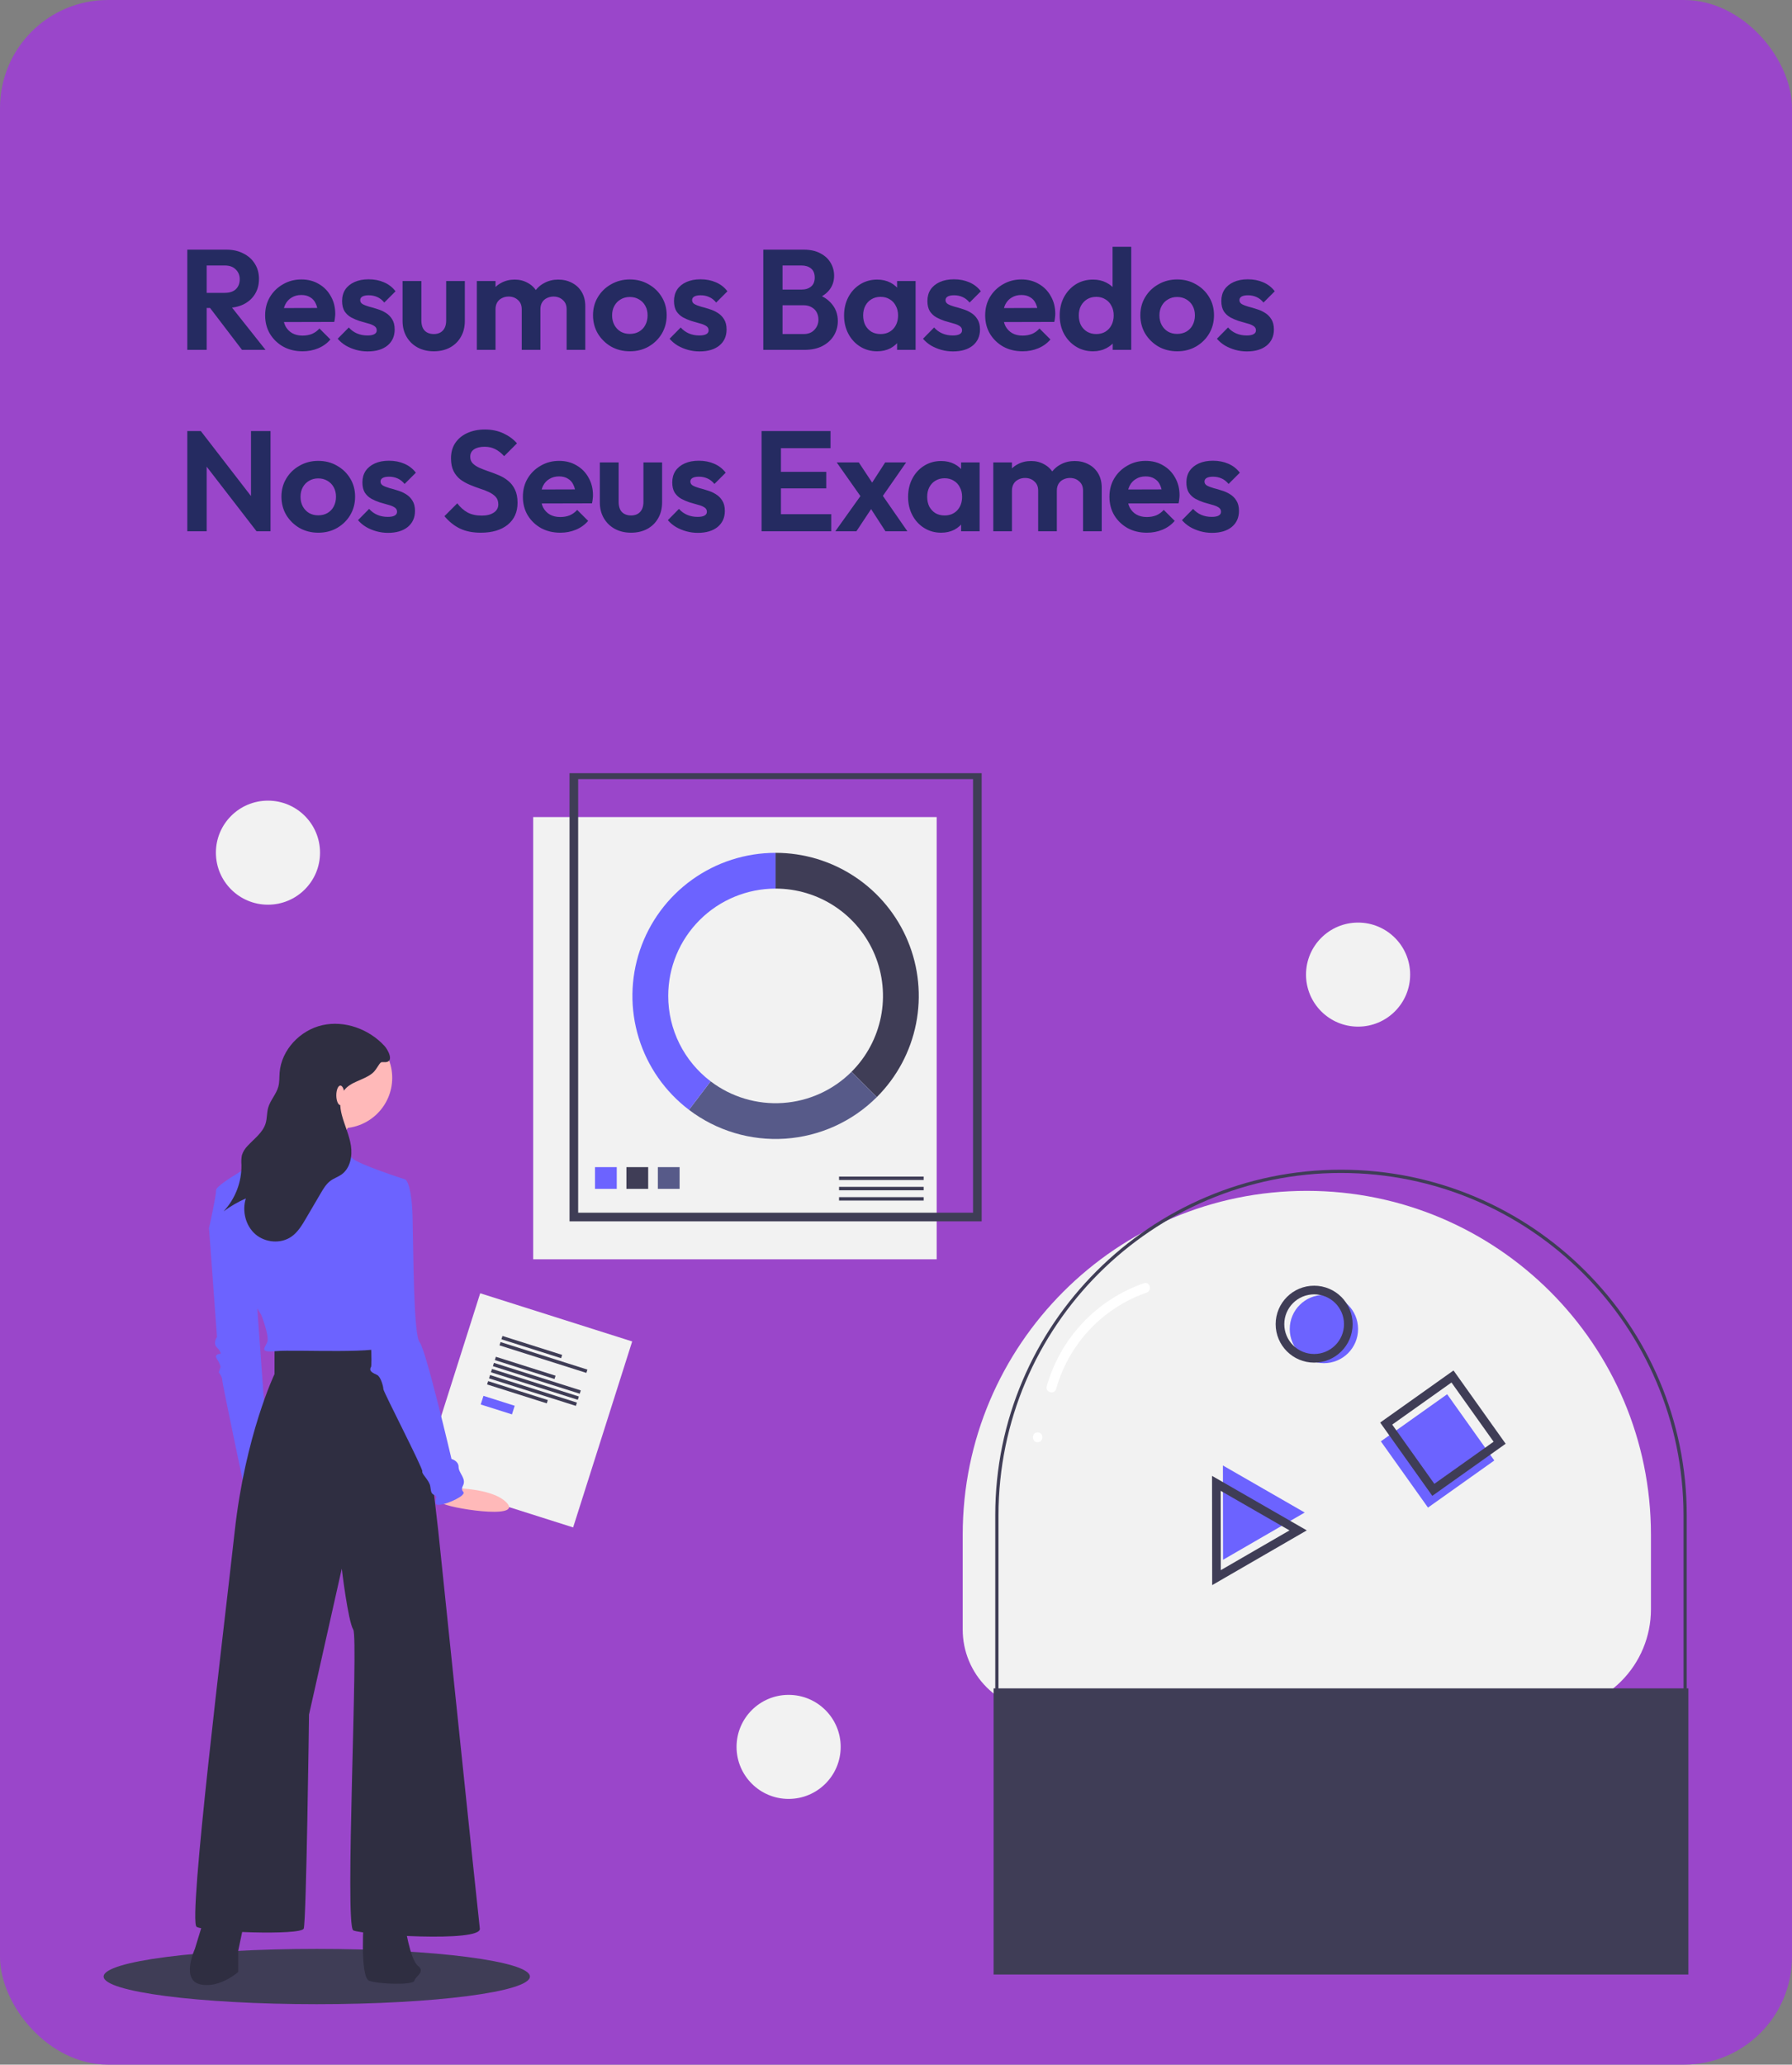 <svg width="415" height="478" viewBox="0 0 415 478" fill="none" xmlns="http://www.w3.org/2000/svg">
<rect x="0" y="0" width="415" height="478" fill="#808080" stroke="none"/>
<rect width="415" height="478" rx="25" fill="#9A46CA"/>
<path d="M46.676 71.298V67.8H52.055C53.155 67.8 54.002 67.525 54.596 66.975C55.212 66.403 55.52 65.622 55.52 64.632C55.52 63.73 55.212 62.982 54.596 62.388C54.002 61.772 53.155 61.464 52.055 61.464H46.676V57.801H52.451C53.947 57.801 55.256 58.098 56.378 58.692C57.522 59.264 58.402 60.056 59.018 61.068C59.656 62.08 59.975 63.246 59.975 64.566C59.975 65.93 59.656 67.118 59.018 68.13C58.402 69.12 57.522 69.901 56.378 70.473C55.234 71.023 53.903 71.298 52.385 71.298H46.676ZM43.376 81V57.801H47.864V81H43.376ZM56.048 81L48.392 70.968L52.517 69.681L61.493 81H56.048ZM70.083 81.33C68.411 81.33 66.926 80.978 65.628 80.274C64.33 79.548 63.296 78.558 62.526 77.304C61.778 76.05 61.404 74.62 61.404 73.014C61.404 71.43 61.767 70.022 62.493 68.79C63.241 67.536 64.253 66.546 65.529 65.82C66.805 65.072 68.224 64.698 69.786 64.698C71.326 64.698 72.679 65.05 73.845 65.754C75.033 66.436 75.957 67.382 76.617 68.592C77.299 69.78 77.64 71.133 77.64 72.651C77.64 72.937 77.618 73.234 77.574 73.542C77.552 73.828 77.497 74.158 77.409 74.532L64.011 74.565V71.331L75.396 71.298L73.647 72.651C73.603 71.705 73.427 70.913 73.119 70.275C72.833 69.637 72.404 69.153 71.832 68.823C71.282 68.471 70.6 68.295 69.786 68.295C68.928 68.295 68.18 68.493 67.542 68.889C66.904 69.263 66.409 69.802 66.057 70.506C65.727 71.188 65.562 72.002 65.562 72.948C65.562 73.916 65.738 74.763 66.09 75.489C66.464 76.193 66.992 76.743 67.674 77.139C68.356 77.513 69.148 77.7 70.05 77.7C70.864 77.7 71.601 77.568 72.261 77.304C72.921 77.018 73.493 76.6 73.977 76.05L76.518 78.591C75.748 79.493 74.802 80.175 73.68 80.637C72.58 81.099 71.381 81.33 70.083 81.33ZM85.132 81.363C84.23 81.363 83.339 81.242 82.459 81C81.601 80.758 80.809 80.428 80.083 80.01C79.357 79.57 78.73 79.042 78.202 78.426L80.776 75.819C81.326 76.435 81.964 76.897 82.69 77.205C83.416 77.513 84.219 77.667 85.099 77.667C85.803 77.667 86.331 77.568 86.683 77.37C87.057 77.172 87.244 76.875 87.244 76.479C87.244 76.039 87.046 75.698 86.65 75.456C86.276 75.214 85.781 75.016 85.165 74.862C84.549 74.686 83.9 74.499 83.218 74.301C82.558 74.081 81.92 73.806 81.304 73.476C80.688 73.124 80.182 72.651 79.786 72.057C79.412 71.441 79.225 70.649 79.225 69.681C79.225 68.669 79.467 67.789 79.951 67.041C80.457 66.293 81.172 65.71 82.096 65.292C83.02 64.874 84.109 64.665 85.363 64.665C86.683 64.665 87.871 64.896 88.927 65.358C90.005 65.82 90.896 66.513 91.6 67.437L88.993 70.044C88.509 69.45 87.959 69.021 87.343 68.757C86.749 68.493 86.1 68.361 85.396 68.361C84.758 68.361 84.263 68.46 83.911 68.658C83.581 68.856 83.416 69.131 83.416 69.483C83.416 69.879 83.603 70.187 83.977 70.407C84.373 70.627 84.879 70.825 85.495 71.001C86.111 71.155 86.749 71.342 87.409 71.562C88.091 71.76 88.729 72.046 89.323 72.42C89.939 72.794 90.434 73.289 90.808 73.905C91.204 74.521 91.402 75.313 91.402 76.281C91.402 77.843 90.841 79.086 89.719 80.01C88.597 80.912 87.068 81.363 85.132 81.363ZM100.455 81.33C99.047 81.33 97.793 81.033 96.693 80.439C95.615 79.845 94.768 79.02 94.152 77.964C93.536 76.908 93.228 75.687 93.228 74.301V65.061H97.584V74.202C97.584 74.862 97.694 75.434 97.914 75.918C98.134 76.38 98.464 76.732 98.904 76.974C99.344 77.216 99.861 77.337 100.455 77.337C101.357 77.337 102.061 77.062 102.567 76.512C103.073 75.962 103.326 75.192 103.326 74.202V65.061H107.649V74.301C107.649 75.709 107.341 76.941 106.725 77.997C106.131 79.053 105.284 79.878 104.184 80.472C103.106 81.044 101.863 81.33 100.455 81.33ZM110.431 81V65.061H114.754V81H110.431ZM120.826 81V71.595C120.826 70.671 120.529 69.956 119.935 69.45C119.363 68.922 118.648 68.658 117.79 68.658C117.218 68.658 116.701 68.779 116.239 69.021C115.777 69.241 115.414 69.571 115.15 70.011C114.886 70.451 114.754 70.979 114.754 71.595L113.071 70.77C113.071 69.538 113.335 68.471 113.863 67.569C114.413 66.667 115.15 65.974 116.074 65.49C116.998 64.984 118.043 64.731 119.209 64.731C120.309 64.731 121.31 64.984 122.212 65.49C123.114 65.974 123.829 66.667 124.357 67.569C124.885 68.449 125.149 69.516 125.149 70.77V81H120.826ZM131.221 81V71.595C131.221 70.671 130.924 69.956 130.33 69.45C129.758 68.922 129.043 68.658 128.185 68.658C127.635 68.658 127.118 68.779 126.634 69.021C126.172 69.241 125.809 69.571 125.545 70.011C125.281 70.451 125.149 70.979 125.149 71.595L122.674 71.001C122.762 69.725 123.103 68.625 123.697 67.701C124.291 66.755 125.072 66.029 126.04 65.523C127.008 64.995 128.086 64.731 129.274 64.731C130.462 64.731 131.529 64.984 132.475 65.49C133.421 65.974 134.169 66.678 134.719 67.602C135.269 68.526 135.544 69.626 135.544 70.902V81H131.221ZM145.879 81.33C144.273 81.33 142.821 80.967 141.523 80.241C140.247 79.493 139.224 78.492 138.454 77.238C137.706 75.962 137.332 74.543 137.332 72.981C137.332 71.419 137.706 70.022 138.454 68.79C139.202 67.536 140.225 66.546 141.523 65.82C142.821 65.072 144.262 64.698 145.846 64.698C147.474 64.698 148.926 65.072 150.202 65.82C151.5 66.546 152.523 67.536 153.271 68.79C154.019 70.022 154.393 71.419 154.393 72.981C154.393 74.543 154.019 75.962 153.271 77.238C152.523 78.492 151.5 79.493 150.202 80.241C148.926 80.967 147.485 81.33 145.879 81.33ZM145.846 77.304C146.66 77.304 147.375 77.128 147.991 76.776C148.629 76.402 149.113 75.896 149.443 75.258C149.795 74.598 149.971 73.85 149.971 73.014C149.971 72.178 149.795 71.441 149.443 70.803C149.091 70.165 148.607 69.67 147.991 69.318C147.375 68.944 146.66 68.757 145.846 68.757C145.054 68.757 144.35 68.944 143.734 69.318C143.118 69.67 142.634 70.165 142.282 70.803C141.93 71.441 141.754 72.178 141.754 73.014C141.754 73.85 141.93 74.598 142.282 75.258C142.634 75.896 143.118 76.402 143.734 76.776C144.35 77.128 145.054 77.304 145.846 77.304ZM161.995 81.363C161.093 81.363 160.202 81.242 159.322 81C158.464 80.758 157.672 80.428 156.946 80.01C156.22 79.57 155.593 79.042 155.065 78.426L157.639 75.819C158.189 76.435 158.827 76.897 159.553 77.205C160.279 77.513 161.082 77.667 161.962 77.667C162.666 77.667 163.194 77.568 163.546 77.37C163.92 77.172 164.107 76.875 164.107 76.479C164.107 76.039 163.909 75.698 163.513 75.456C163.139 75.214 162.644 75.016 162.028 74.862C161.412 74.686 160.763 74.499 160.081 74.301C159.421 74.081 158.783 73.806 158.167 73.476C157.551 73.124 157.045 72.651 156.649 72.057C156.275 71.441 156.088 70.649 156.088 69.681C156.088 68.669 156.33 67.789 156.814 67.041C157.32 66.293 158.035 65.71 158.959 65.292C159.883 64.874 160.972 64.665 162.226 64.665C163.546 64.665 164.734 64.896 165.79 65.358C166.868 65.82 167.759 66.513 168.463 67.437L165.856 70.044C165.372 69.45 164.822 69.021 164.206 68.757C163.612 68.493 162.963 68.361 162.259 68.361C161.621 68.361 161.126 68.46 160.774 68.658C160.444 68.856 160.279 69.131 160.279 69.483C160.279 69.879 160.466 70.187 160.84 70.407C161.236 70.627 161.742 70.825 162.358 71.001C162.974 71.155 163.612 71.342 164.272 71.562C164.954 71.76 165.592 72.046 166.186 72.42C166.802 72.794 167.297 73.289 167.671 73.905C168.067 74.521 168.265 75.313 168.265 76.281C168.265 77.843 167.704 79.086 166.582 80.01C165.46 80.912 163.931 81.363 161.995 81.363ZM180.067 81V77.337H186.106C187.184 77.337 188.02 77.007 188.614 76.347C189.23 75.687 189.538 74.906 189.538 74.004C189.538 73.388 189.406 72.827 189.142 72.321C188.878 71.815 188.482 71.419 187.954 71.133C187.448 70.825 186.832 70.671 186.106 70.671H180.067V67.041H185.611C186.535 67.041 187.272 66.81 187.822 66.348C188.394 65.886 188.68 65.193 188.68 64.269C188.68 63.323 188.394 62.619 187.822 62.157C187.272 61.695 186.535 61.464 185.611 61.464H180.067V57.801H186.139C187.679 57.801 188.966 58.087 190 58.659C191.056 59.209 191.848 59.946 192.376 60.87C192.904 61.772 193.168 62.762 193.168 63.84C193.168 65.16 192.761 66.304 191.947 67.272C191.155 68.218 189.989 68.922 188.449 69.384L188.647 67.932C190.363 68.416 191.683 69.219 192.607 70.341C193.553 71.441 194.026 72.772 194.026 74.334C194.026 75.566 193.718 76.688 193.102 77.7C192.508 78.69 191.628 79.493 190.462 80.109C189.318 80.703 187.921 81 186.271 81H180.067ZM176.767 81V57.801H181.222V81H176.767ZM203.129 81.33C201.677 81.33 200.368 80.967 199.202 80.241C198.036 79.515 197.123 78.525 196.463 77.271C195.803 76.017 195.473 74.609 195.473 73.047C195.473 71.463 195.803 70.044 196.463 68.79C197.123 67.536 198.036 66.546 199.202 65.82C200.368 65.094 201.677 64.731 203.129 64.731C204.273 64.731 205.296 64.962 206.198 65.424C207.1 65.886 207.815 66.535 208.343 67.371C208.893 68.185 209.19 69.109 209.234 70.143V75.885C209.19 76.941 208.893 77.876 208.343 78.69C207.815 79.504 207.1 80.153 206.198 80.637C205.296 81.099 204.273 81.33 203.129 81.33ZM203.921 77.337C205.131 77.337 206.11 76.941 206.858 76.149C207.606 75.335 207.98 74.29 207.98 73.014C207.98 72.178 207.804 71.441 207.452 70.803C207.122 70.143 206.649 69.637 206.033 69.285C205.439 68.911 204.735 68.724 203.921 68.724C203.129 68.724 202.425 68.911 201.809 69.285C201.215 69.637 200.742 70.143 200.39 70.803C200.06 71.441 199.895 72.178 199.895 73.014C199.895 73.872 200.06 74.631 200.39 75.291C200.742 75.929 201.215 76.435 201.809 76.809C202.425 77.161 203.129 77.337 203.921 77.337ZM207.749 81V76.71L208.442 72.816L207.749 68.988V65.061H212.039V81H207.749ZM220.682 81.363C219.78 81.363 218.889 81.242 218.009 81C217.151 80.758 216.359 80.428 215.633 80.01C214.907 79.57 214.28 79.042 213.752 78.426L216.326 75.819C216.876 76.435 217.514 76.897 218.24 77.205C218.966 77.513 219.769 77.667 220.649 77.667C221.353 77.667 221.881 77.568 222.233 77.37C222.607 77.172 222.794 76.875 222.794 76.479C222.794 76.039 222.596 75.698 222.2 75.456C221.826 75.214 221.331 75.016 220.715 74.862C220.099 74.686 219.45 74.499 218.768 74.301C218.108 74.081 217.47 73.806 216.854 73.476C216.238 73.124 215.732 72.651 215.336 72.057C214.962 71.441 214.775 70.649 214.775 69.681C214.775 68.669 215.017 67.789 215.501 67.041C216.007 66.293 216.722 65.71 217.646 65.292C218.57 64.874 219.659 64.665 220.913 64.665C222.233 64.665 223.421 64.896 224.477 65.358C225.555 65.82 226.446 66.513 227.15 67.437L224.543 70.044C224.059 69.45 223.509 69.021 222.893 68.757C222.299 68.493 221.65 68.361 220.946 68.361C220.308 68.361 219.813 68.46 219.461 68.658C219.131 68.856 218.966 69.131 218.966 69.483C218.966 69.879 219.153 70.187 219.527 70.407C219.923 70.627 220.429 70.825 221.045 71.001C221.661 71.155 222.299 71.342 222.959 71.562C223.641 71.76 224.279 72.046 224.873 72.42C225.489 72.794 225.984 73.289 226.358 73.905C226.754 74.521 226.952 75.313 226.952 76.281C226.952 77.843 226.391 79.086 225.269 80.01C224.147 80.912 222.618 81.363 220.682 81.363ZM236.83 81.33C235.158 81.33 233.673 80.978 232.375 80.274C231.077 79.548 230.043 78.558 229.273 77.304C228.525 76.05 228.151 74.62 228.151 73.014C228.151 71.43 228.514 70.022 229.24 68.79C229.988 67.536 231 66.546 232.276 65.82C233.552 65.072 234.971 64.698 236.533 64.698C238.073 64.698 239.426 65.05 240.592 65.754C241.78 66.436 242.704 67.382 243.364 68.592C244.046 69.78 244.387 71.133 244.387 72.651C244.387 72.937 244.365 73.234 244.321 73.542C244.299 73.828 244.244 74.158 244.156 74.532L230.758 74.565V71.331L242.143 71.298L240.394 72.651C240.35 71.705 240.174 70.913 239.866 70.275C239.58 69.637 239.151 69.153 238.579 68.823C238.029 68.471 237.347 68.295 236.533 68.295C235.675 68.295 234.927 68.493 234.289 68.889C233.651 69.263 233.156 69.802 232.804 70.506C232.474 71.188 232.309 72.002 232.309 72.948C232.309 73.916 232.485 74.763 232.837 75.489C233.211 76.193 233.739 76.743 234.421 77.139C235.103 77.513 235.895 77.7 236.797 77.7C237.611 77.7 238.348 77.568 239.008 77.304C239.668 77.018 240.24 76.6 240.724 76.05L243.265 78.591C242.495 79.493 241.549 80.175 240.427 80.637C239.327 81.099 238.128 81.33 236.83 81.33ZM253.132 81.33C251.658 81.33 250.338 80.967 249.172 80.241C248.006 79.515 247.082 78.525 246.4 77.271C245.74 76.017 245.41 74.609 245.41 73.047C245.41 71.463 245.74 70.044 246.4 68.79C247.082 67.536 247.995 66.546 249.139 65.82C250.305 65.094 251.636 64.731 253.132 64.731C254.276 64.731 255.299 64.962 256.201 65.424C257.125 65.886 257.862 66.535 258.412 67.371C258.984 68.185 259.292 69.109 259.336 70.143V75.819C259.292 76.853 258.995 77.788 258.445 78.624C257.895 79.46 257.158 80.12 256.234 80.604C255.31 81.088 254.276 81.33 253.132 81.33ZM253.858 77.337C254.672 77.337 255.376 77.161 255.97 76.809C256.586 76.435 257.059 75.929 257.389 75.291C257.741 74.631 257.917 73.872 257.917 73.014C257.917 72.178 257.741 71.441 257.389 70.803C257.059 70.143 256.586 69.637 255.97 69.285C255.376 68.911 254.683 68.724 253.891 68.724C253.077 68.724 252.362 68.911 251.746 69.285C251.152 69.659 250.679 70.165 250.327 70.803C249.997 71.441 249.832 72.178 249.832 73.014C249.832 73.872 249.997 74.631 250.327 75.291C250.679 75.929 251.163 76.435 251.779 76.809C252.395 77.161 253.088 77.337 253.858 77.337ZM261.976 81H257.686V76.71L258.379 72.816L257.653 68.988V57.141H261.976V81ZM272.632 81.33C271.026 81.33 269.574 80.967 268.276 80.241C267 79.493 265.977 78.492 265.207 77.238C264.459 75.962 264.085 74.543 264.085 72.981C264.085 71.419 264.459 70.022 265.207 68.79C265.955 67.536 266.978 66.546 268.276 65.82C269.574 65.072 271.015 64.698 272.599 64.698C274.227 64.698 275.679 65.072 276.955 65.82C278.253 66.546 279.276 67.536 280.024 68.79C280.772 70.022 281.146 71.419 281.146 72.981C281.146 74.543 280.772 75.962 280.024 77.238C279.276 78.492 278.253 79.493 276.955 80.241C275.679 80.967 274.238 81.33 272.632 81.33ZM272.599 77.304C273.413 77.304 274.128 77.128 274.744 76.776C275.382 76.402 275.866 75.896 276.196 75.258C276.548 74.598 276.724 73.85 276.724 73.014C276.724 72.178 276.548 71.441 276.196 70.803C275.844 70.165 275.36 69.67 274.744 69.318C274.128 68.944 273.413 68.757 272.599 68.757C271.807 68.757 271.103 68.944 270.487 69.318C269.871 69.67 269.387 70.165 269.035 70.803C268.683 71.441 268.507 72.178 268.507 73.014C268.507 73.85 268.683 74.598 269.035 75.258C269.387 75.896 269.871 76.402 270.487 76.776C271.103 77.128 271.807 77.304 272.599 77.304ZM288.747 81.363C287.845 81.363 286.954 81.242 286.074 81C285.216 80.758 284.424 80.428 283.698 80.01C282.972 79.57 282.345 79.042 281.817 78.426L284.391 75.819C284.941 76.435 285.579 76.897 286.305 77.205C287.031 77.513 287.834 77.667 288.714 77.667C289.418 77.667 289.946 77.568 290.298 77.37C290.672 77.172 290.859 76.875 290.859 76.479C290.859 76.039 290.661 75.698 290.265 75.456C289.891 75.214 289.396 75.016 288.78 74.862C288.164 74.686 287.515 74.499 286.833 74.301C286.173 74.081 285.535 73.806 284.919 73.476C284.303 73.124 283.797 72.651 283.401 72.057C283.027 71.441 282.84 70.649 282.84 69.681C282.84 68.669 283.082 67.789 283.566 67.041C284.072 66.293 284.787 65.71 285.711 65.292C286.635 64.874 287.724 64.665 288.978 64.665C290.298 64.665 291.486 64.896 292.542 65.358C293.62 65.82 294.511 66.513 295.215 67.437L292.608 70.044C292.124 69.45 291.574 69.021 290.958 68.757C290.364 68.493 289.715 68.361 289.011 68.361C288.373 68.361 287.878 68.46 287.526 68.658C287.196 68.856 287.031 69.131 287.031 69.483C287.031 69.879 287.218 70.187 287.592 70.407C287.988 70.627 288.494 70.825 289.11 71.001C289.726 71.155 290.364 71.342 291.024 71.562C291.706 71.76 292.344 72.046 292.938 72.42C293.554 72.794 294.049 73.289 294.423 73.905C294.819 74.521 295.017 75.313 295.017 76.281C295.017 77.843 294.456 79.086 293.334 80.01C292.212 80.912 290.683 81.363 288.747 81.363ZM43.376 123V99.801H46.511L47.864 104.289V123H43.376ZM59.414 123L45.653 105.18L46.511 99.801L60.272 117.621L59.414 123ZM59.414 123L58.127 118.644V99.801H62.648V123H59.414ZM73.722 123.33C72.116 123.33 70.664 122.967 69.366 122.241C68.09 121.493 67.067 120.492 66.297 119.238C65.549 117.962 65.175 116.543 65.175 114.981C65.175 113.419 65.549 112.022 66.297 110.79C67.045 109.536 68.068 108.546 69.366 107.82C70.664 107.072 72.105 106.698 73.689 106.698C75.317 106.698 76.769 107.072 78.045 107.82C79.343 108.546 80.366 109.536 81.114 110.79C81.862 112.022 82.236 113.419 82.236 114.981C82.236 116.543 81.862 117.962 81.114 119.238C80.366 120.492 79.343 121.493 78.045 122.241C76.769 122.967 75.328 123.33 73.722 123.33ZM73.689 119.304C74.503 119.304 75.218 119.128 75.834 118.776C76.472 118.402 76.956 117.896 77.286 117.258C77.638 116.598 77.814 115.85 77.814 115.014C77.814 114.178 77.638 113.441 77.286 112.803C76.934 112.165 76.45 111.67 75.834 111.318C75.218 110.944 74.503 110.757 73.689 110.757C72.897 110.757 72.193 110.944 71.577 111.318C70.961 111.67 70.477 112.165 70.125 112.803C69.773 113.441 69.597 114.178 69.597 115.014C69.597 115.85 69.773 116.598 70.125 117.258C70.477 117.896 70.961 118.402 71.577 118.776C72.193 119.128 72.897 119.304 73.689 119.304ZM89.837 123.363C88.935 123.363 88.044 123.242 87.164 123C86.306 122.758 85.514 122.428 84.788 122.01C84.062 121.57 83.435 121.042 82.907 120.426L85.481 117.819C86.031 118.435 86.669 118.897 87.395 119.205C88.121 119.513 88.924 119.667 89.804 119.667C90.508 119.667 91.036 119.568 91.388 119.37C91.762 119.172 91.949 118.875 91.949 118.479C91.949 118.039 91.751 117.698 91.355 117.456C90.981 117.214 90.486 117.016 89.87 116.862C89.254 116.686 88.605 116.499 87.923 116.301C87.263 116.081 86.625 115.806 86.009 115.476C85.393 115.124 84.887 114.651 84.491 114.057C84.117 113.441 83.93 112.649 83.93 111.681C83.93 110.669 84.172 109.789 84.656 109.041C85.162 108.293 85.877 107.71 86.801 107.292C87.725 106.874 88.814 106.665 90.068 106.665C91.388 106.665 92.576 106.896 93.632 107.358C94.71 107.82 95.601 108.513 96.305 109.437L93.698 112.044C93.214 111.45 92.664 111.021 92.048 110.757C91.454 110.493 90.805 110.361 90.101 110.361C89.463 110.361 88.968 110.46 88.616 110.658C88.286 110.856 88.121 111.131 88.121 111.483C88.121 111.879 88.308 112.187 88.682 112.407C89.078 112.627 89.584 112.825 90.2 113.001C90.816 113.155 91.454 113.342 92.114 113.562C92.796 113.76 93.434 114.046 94.028 114.42C94.644 114.794 95.139 115.289 95.513 115.905C95.909 116.521 96.107 117.313 96.107 118.281C96.107 119.843 95.546 121.086 94.424 122.01C93.302 122.912 91.773 123.363 89.837 123.363ZM111.341 123.33C109.471 123.33 107.865 123.011 106.523 122.373C105.203 121.735 104.004 120.778 102.926 119.502L105.896 116.532C106.578 117.434 107.37 118.138 108.272 118.644C109.174 119.128 110.274 119.37 111.572 119.37C112.738 119.37 113.662 119.139 114.344 118.677C115.048 118.215 115.4 117.577 115.4 116.763C115.4 116.059 115.202 115.487 114.806 115.047C114.41 114.607 113.882 114.233 113.222 113.925C112.584 113.617 111.869 113.342 111.077 113.1C110.307 112.836 109.526 112.539 108.734 112.209C107.964 111.879 107.249 111.472 106.589 110.988C105.951 110.482 105.434 109.844 105.038 109.074C104.642 108.282 104.444 107.292 104.444 106.104C104.444 104.696 104.785 103.497 105.467 102.507C106.149 101.517 107.084 100.758 108.272 100.23C109.46 99.702 110.802 99.438 112.298 99.438C113.882 99.438 115.312 99.735 116.588 100.329C117.864 100.923 118.909 101.693 119.723 102.639L116.753 105.609C116.071 104.861 115.367 104.311 114.641 103.959C113.937 103.607 113.134 103.431 112.232 103.431C111.198 103.431 110.384 103.629 109.79 104.025C109.196 104.421 108.899 104.993 108.899 105.741C108.899 106.379 109.097 106.896 109.493 107.292C109.889 107.688 110.406 108.029 111.044 108.315C111.704 108.601 112.419 108.876 113.189 109.14C113.981 109.404 114.762 109.701 115.532 110.031C116.324 110.361 117.039 110.79 117.677 111.318C118.337 111.846 118.865 112.528 119.261 113.364C119.657 114.178 119.855 115.19 119.855 116.4C119.855 118.556 119.096 120.25 117.578 121.482C116.06 122.714 113.981 123.33 111.341 123.33ZM129.769 123.33C128.097 123.33 126.612 122.978 125.314 122.274C124.016 121.548 122.982 120.558 122.212 119.304C121.464 118.05 121.09 116.62 121.09 115.014C121.09 113.43 121.453 112.022 122.179 110.79C122.927 109.536 123.939 108.546 125.215 107.82C126.491 107.072 127.91 106.698 129.472 106.698C131.012 106.698 132.365 107.05 133.531 107.754C134.719 108.436 135.643 109.382 136.303 110.592C136.985 111.78 137.326 113.133 137.326 114.651C137.326 114.937 137.304 115.234 137.26 115.542C137.238 115.828 137.183 116.158 137.095 116.532L123.697 116.565V113.331L135.082 113.298L133.333 114.651C133.289 113.705 133.113 112.913 132.805 112.275C132.519 111.637 132.09 111.153 131.518 110.823C130.968 110.471 130.286 110.295 129.472 110.295C128.614 110.295 127.866 110.493 127.228 110.889C126.59 111.263 126.095 111.802 125.743 112.506C125.413 113.188 125.248 114.002 125.248 114.948C125.248 115.916 125.424 116.763 125.776 117.489C126.15 118.193 126.678 118.743 127.36 119.139C128.042 119.513 128.834 119.7 129.736 119.7C130.55 119.7 131.287 119.568 131.947 119.304C132.607 119.018 133.179 118.6 133.663 118.05L136.204 120.591C135.434 121.493 134.488 122.175 133.366 122.637C132.266 123.099 131.067 123.33 129.769 123.33ZM146.138 123.33C144.73 123.33 143.476 123.033 142.376 122.439C141.298 121.845 140.451 121.02 139.835 119.964C139.219 118.908 138.911 117.687 138.911 116.301V107.061H143.267V116.202C143.267 116.862 143.377 117.434 143.597 117.918C143.817 118.38 144.147 118.732 144.587 118.974C145.027 119.216 145.544 119.337 146.138 119.337C147.04 119.337 147.744 119.062 148.25 118.512C148.756 117.962 149.009 117.192 149.009 116.202V107.061H153.332V116.301C153.332 117.709 153.024 118.941 152.408 119.997C151.814 121.053 150.967 121.878 149.867 122.472C148.789 123.044 147.546 123.33 146.138 123.33ZM161.592 123.363C160.69 123.363 159.799 123.242 158.919 123C158.061 122.758 157.269 122.428 156.543 122.01C155.817 121.57 155.19 121.042 154.662 120.426L157.236 117.819C157.786 118.435 158.424 118.897 159.15 119.205C159.876 119.513 160.679 119.667 161.559 119.667C162.263 119.667 162.791 119.568 163.143 119.37C163.517 119.172 163.704 118.875 163.704 118.479C163.704 118.039 163.506 117.698 163.11 117.456C162.736 117.214 162.241 117.016 161.625 116.862C161.009 116.686 160.36 116.499 159.678 116.301C159.018 116.081 158.38 115.806 157.764 115.476C157.148 115.124 156.642 114.651 156.246 114.057C155.872 113.441 155.685 112.649 155.685 111.681C155.685 110.669 155.927 109.789 156.411 109.041C156.917 108.293 157.632 107.71 158.556 107.292C159.48 106.874 160.569 106.665 161.823 106.665C163.143 106.665 164.331 106.896 165.387 107.358C166.465 107.82 167.356 108.513 168.06 109.437L165.453 112.044C164.969 111.45 164.419 111.021 163.803 110.757C163.209 110.493 162.56 110.361 161.856 110.361C161.218 110.361 160.723 110.46 160.371 110.658C160.041 110.856 159.876 111.131 159.876 111.483C159.876 111.879 160.063 112.187 160.437 112.407C160.833 112.627 161.339 112.825 161.955 113.001C162.571 113.155 163.209 113.342 163.869 113.562C164.551 113.76 165.189 114.046 165.783 114.42C166.399 114.794 166.894 115.289 167.268 115.905C167.664 116.521 167.862 117.313 167.862 118.281C167.862 119.843 167.301 121.086 166.179 122.01C165.057 122.912 163.528 123.363 161.592 123.363ZM176.365 123V99.801H180.853V123H176.365ZM179.665 123V119.04H192.502V123H179.665ZM179.665 113.067V109.239H191.347V113.067H179.665ZM179.665 103.761V99.801H192.337V103.761H179.665ZM205.06 123L200.869 116.532L199.978 115.872L193.774 107.061H198.889L202.75 112.902L203.575 113.529L210.142 123H205.06ZM193.444 123L199.945 113.892L202.42 116.829L198.328 123H193.444ZM203.74 115.839L201.199 112.935L204.994 107.061H209.845L203.74 115.839ZM217.955 123.33C216.503 123.33 215.194 122.967 214.028 122.241C212.862 121.515 211.949 120.525 211.289 119.271C210.629 118.017 210.299 116.609 210.299 115.047C210.299 113.463 210.629 112.044 211.289 110.79C211.949 109.536 212.862 108.546 214.028 107.82C215.194 107.094 216.503 106.731 217.955 106.731C219.099 106.731 220.122 106.962 221.024 107.424C221.926 107.886 222.641 108.535 223.169 109.371C223.719 110.185 224.016 111.109 224.06 112.143V117.885C224.016 118.941 223.719 119.876 223.169 120.69C222.641 121.504 221.926 122.153 221.024 122.637C220.122 123.099 219.099 123.33 217.955 123.33ZM218.747 119.337C219.957 119.337 220.936 118.941 221.684 118.149C222.432 117.335 222.806 116.29 222.806 115.014C222.806 114.178 222.63 113.441 222.278 112.803C221.948 112.143 221.475 111.637 220.859 111.285C220.265 110.911 219.561 110.724 218.747 110.724C217.955 110.724 217.251 110.911 216.635 111.285C216.041 111.637 215.568 112.143 215.216 112.803C214.886 113.441 214.721 114.178 214.721 115.014C214.721 115.872 214.886 116.631 215.216 117.291C215.568 117.929 216.041 118.435 216.635 118.809C217.251 119.161 217.955 119.337 218.747 119.337ZM222.575 123V118.71L223.268 114.816L222.575 110.988V107.061H226.865V123H222.575ZM230.029 123V107.061H234.352V123H230.029ZM240.424 123V113.595C240.424 112.671 240.127 111.956 239.533 111.45C238.961 110.922 238.246 110.658 237.388 110.658C236.816 110.658 236.299 110.779 235.837 111.021C235.375 111.241 235.012 111.571 234.748 112.011C234.484 112.451 234.352 112.979 234.352 113.595L232.669 112.77C232.669 111.538 232.933 110.471 233.461 109.569C234.011 108.667 234.748 107.974 235.672 107.49C236.596 106.984 237.641 106.731 238.807 106.731C239.907 106.731 240.908 106.984 241.81 107.49C242.712 107.974 243.427 108.667 243.955 109.569C244.483 110.449 244.747 111.516 244.747 112.77V123H240.424ZM250.819 123V113.595C250.819 112.671 250.522 111.956 249.928 111.45C249.356 110.922 248.641 110.658 247.783 110.658C247.233 110.658 246.716 110.779 246.232 111.021C245.77 111.241 245.407 111.571 245.143 112.011C244.879 112.451 244.747 112.979 244.747 113.595L242.272 113.001C242.36 111.725 242.701 110.625 243.295 109.701C243.889 108.755 244.67 108.029 245.638 107.523C246.606 106.995 247.684 106.731 248.872 106.731C250.06 106.731 251.127 106.984 252.073 107.49C253.019 107.974 253.767 108.678 254.317 109.602C254.867 110.526 255.142 111.626 255.142 112.902V123H250.819ZM265.609 123.33C263.937 123.33 262.452 122.978 261.154 122.274C259.856 121.548 258.822 120.558 258.052 119.304C257.304 118.05 256.93 116.62 256.93 115.014C256.93 113.43 257.293 112.022 258.019 110.79C258.767 109.536 259.779 108.546 261.055 107.82C262.331 107.072 263.75 106.698 265.312 106.698C266.852 106.698 268.205 107.05 269.371 107.754C270.559 108.436 271.483 109.382 272.143 110.592C272.825 111.78 273.166 113.133 273.166 114.651C273.166 114.937 273.144 115.234 273.1 115.542C273.078 115.828 273.023 116.158 272.935 116.532L259.537 116.565V113.331L270.922 113.298L269.173 114.651C269.129 113.705 268.953 112.913 268.645 112.275C268.359 111.637 267.93 111.153 267.358 110.823C266.808 110.471 266.126 110.295 265.312 110.295C264.454 110.295 263.706 110.493 263.068 110.889C262.43 111.263 261.935 111.802 261.583 112.506C261.253 113.188 261.088 114.002 261.088 114.948C261.088 115.916 261.264 116.763 261.616 117.489C261.99 118.193 262.518 118.743 263.2 119.139C263.882 119.513 264.674 119.7 265.576 119.7C266.39 119.7 267.127 119.568 267.787 119.304C268.447 119.018 269.019 118.6 269.503 118.05L272.044 120.591C271.274 121.493 270.328 122.175 269.206 122.637C268.106 123.099 266.907 123.33 265.609 123.33ZM280.658 123.363C279.756 123.363 278.865 123.242 277.985 123C277.127 122.758 276.335 122.428 275.609 122.01C274.883 121.57 274.256 121.042 273.728 120.426L276.302 117.819C276.852 118.435 277.49 118.897 278.216 119.205C278.942 119.513 279.745 119.667 280.625 119.667C281.329 119.667 281.857 119.568 282.209 119.37C282.583 119.172 282.77 118.875 282.77 118.479C282.77 118.039 282.572 117.698 282.176 117.456C281.802 117.214 281.307 117.016 280.691 116.862C280.075 116.686 279.426 116.499 278.744 116.301C278.084 116.081 277.446 115.806 276.83 115.476C276.214 115.124 275.708 114.651 275.312 114.057C274.938 113.441 274.751 112.649 274.751 111.681C274.751 110.669 274.993 109.789 275.477 109.041C275.983 108.293 276.698 107.71 277.622 107.292C278.546 106.874 279.635 106.665 280.889 106.665C282.209 106.665 283.397 106.896 284.453 107.358C285.531 107.82 286.422 108.513 287.126 109.437L284.519 112.044C284.035 111.45 283.485 111.021 282.869 110.757C282.275 110.493 281.626 110.361 280.922 110.361C280.284 110.361 279.789 110.46 279.437 110.658C279.107 110.856 278.942 111.131 278.942 111.483C278.942 111.879 279.129 112.187 279.503 112.407C279.899 112.627 280.405 112.825 281.021 113.001C281.637 113.155 282.275 113.342 282.935 113.562C283.617 113.76 284.255 114.046 284.849 114.42C285.465 114.794 285.96 115.289 286.334 115.905C286.73 116.521 286.928 117.313 286.928 118.281C286.928 119.843 286.367 121.086 285.245 122.01C284.123 122.912 282.594 123.363 280.658 123.363Z" fill="#252B61"/>
<g clip-path="url(#clip0_72_31)">
<path d="M216.92 189.163H123.474V291.547H216.92V189.163Z" fill="#F2F2F2"/>
<path d="M226.34 179.376H132.894V281.76H226.34V179.376Z" stroke="#3F3D56" stroke-width="2" stroke-miterlimit="10"/>
<path d="M142.831 270.21H137.793V275.243H142.831V270.21Z" fill="#6C63FF"/>
<path d="M150.108 270.21H145.07V275.243H150.108V270.21Z" fill="#3F3D56"/>
<path d="M157.386 270.21H152.348V275.243H157.386V270.21Z" fill="#575A89"/>
<path d="M213.905 272.396H194.312V273.189H213.905V272.396Z" fill="#3F3D56"/>
<path d="M213.905 274.776H194.312V275.57H213.905V274.776Z" fill="#3F3D56"/>
<path d="M213.905 277.157H194.312V277.951H213.905V277.157Z" fill="#3F3D56"/>
<path d="M179.617 197.444V205.725C184.535 205.725 189.344 207.182 193.433 209.912C197.523 212.642 200.71 216.522 202.593 221.061C204.475 225.601 204.967 230.596 204.008 235.415C203.048 240.234 200.68 244.661 197.202 248.135L203.063 253.991C207.701 249.358 210.859 243.456 212.138 237.031C213.417 230.605 212.761 223.945 210.251 217.892C207.741 211.84 203.491 206.666 198.039 203.027C192.586 199.387 186.175 197.444 179.617 197.444Z" fill="#3F3D56"/>
<path d="M203.063 253.991L197.202 248.135C192.95 252.383 187.301 254.948 181.302 255.354C175.302 255.761 169.358 253.981 164.571 250.345L159.554 256.94C165.937 261.787 173.863 264.159 181.862 263.616C189.862 263.074 197.394 259.654 203.063 253.991Z" fill="#575A89"/>
<path d="M154.749 230.568C154.749 223.979 157.369 217.661 162.032 213.002C166.696 208.343 173.022 205.725 179.617 205.725V197.444C172.676 197.444 165.91 199.62 160.272 203.666C154.635 207.711 150.41 213.422 148.194 219.993C145.978 226.565 145.882 233.665 147.92 240.294C149.958 246.922 154.027 252.745 159.554 256.94L164.571 250.345C161.516 248.03 159.04 245.04 157.335 241.609C155.631 238.178 154.746 234.399 154.749 230.568Z" fill="#6C63FF"/>
<path d="M241.835 396.152C239.354 396.152 236.899 395.664 234.607 394.716C232.316 393.768 230.234 392.378 228.48 390.626C226.727 388.874 225.335 386.794 224.386 384.505C223.437 382.216 222.949 379.763 222.949 377.285V355.311C222.949 311.343 258.628 275.7 302.641 275.7C346.654 275.7 382.334 311.343 382.334 355.311V372.586C382.334 375.681 381.724 378.745 380.538 381.604C379.353 384.463 377.615 387.061 375.424 389.25C373.234 391.438 370.633 393.174 367.771 394.358C364.909 395.542 361.842 396.152 358.744 396.152" fill="#F2F2F2"/>
<path d="M366.657 419.866V419.113C372.811 419.106 378.711 416.661 383.063 412.313C387.415 407.966 389.863 402.072 389.87 395.924V350.794C389.87 307.104 354.289 271.56 310.554 271.56C266.819 271.56 231.238 307.104 231.238 350.794V400.623C231.244 405.525 233.196 410.225 236.666 413.691C240.135 417.158 244.84 419.107 249.747 419.113V419.866C244.64 419.86 239.744 417.831 236.133 414.223C232.522 410.616 230.49 405.725 230.485 400.623V350.794C230.485 306.689 266.404 270.807 310.554 270.807C354.704 270.807 390.623 306.689 390.623 350.794V395.924C390.616 402.271 388.089 408.357 383.596 412.845C379.102 417.334 373.011 419.859 366.657 419.866Z" fill="#3F3D56"/>
<path d="M391 390.882H230.108V457.13H391V390.882Z" fill="#3F3D56"/>
<path d="M335.14 322.787L319.785 333.692L330.701 349.031L346.056 338.126L335.14 322.787Z" fill="#6C63FF"/>
<path d="M336.376 318.677L321.021 329.582L331.937 344.921L347.292 334.016L336.376 318.677Z" stroke="#3F3D56" stroke-width="2" stroke-miterlimit="10"/>
<path d="M306.598 315.6C310.968 315.6 314.51 312.061 314.51 307.695C314.51 303.33 310.968 299.791 306.598 299.791C302.227 299.791 298.685 303.33 298.685 307.695C298.685 312.061 302.227 315.6 306.598 315.6Z" fill="#6C63FF"/>
<path d="M304.337 314.471C308.707 314.471 312.25 310.932 312.25 306.566C312.25 302.2 308.707 298.661 304.337 298.661C299.967 298.661 296.424 302.2 296.424 306.566C296.424 310.932 299.967 314.471 304.337 314.471Z" stroke="#3F3D56" stroke-width="2" stroke-miterlimit="10"/>
<path d="M283.211 339.283L292.682 344.729L302.152 350.175L292.696 355.645L283.24 361.115L283.226 350.199L283.211 339.283Z" fill="#6C63FF"/>
<path d="M281.689 343.418L291.159 348.864L300.63 354.309L291.174 359.78L281.718 365.25L281.703 354.334L281.689 343.418Z" stroke="#3F3D56" stroke-width="2" stroke-miterlimit="10"/>
<path d="M244.59 321.556C246.026 316.431 248.679 311.729 252.323 307.847C255.968 303.966 260.496 301.021 265.524 299.262C266.892 298.793 266.304 296.61 264.923 297.085C259.522 298.955 254.654 302.103 250.734 306.26C246.814 310.416 243.958 315.458 242.41 320.956C242.022 322.359 244.203 322.957 244.59 321.556Z" fill="white"/>
<path d="M240.302 333.89C241.757 333.89 241.759 331.631 240.302 331.631C238.847 331.631 238.845 333.89 240.302 333.89Z" fill="white"/>
<path d="M146.403 310.567L111.207 299.41L97.531 342.464L132.728 353.621L146.403 310.567Z" fill="#F2F2F2"/>
<path d="M130.187 313.679L116.367 309.298L116.125 310.062L129.945 314.442L130.187 313.679Z" fill="#3F3D56"/>
<path d="M136.032 317.083L115.92 310.708L115.677 311.471L135.789 317.847L136.032 317.083Z" fill="#3F3D56"/>
<path d="M128.657 318.496L114.837 314.115L114.595 314.879L128.415 319.26L128.657 318.496Z" fill="#3F3D56"/>
<path d="M126.866 324.136L113.046 319.755L112.803 320.519L126.623 324.899L126.866 324.136Z" fill="#3F3D56"/>
<path d="M134.502 321.9L114.389 315.525L114.147 316.289L134.259 322.664L134.502 321.9Z" fill="#3F3D56"/>
<path d="M134.054 323.31L113.942 316.935L113.699 317.699L133.811 324.074L134.054 323.31Z" fill="#3F3D56"/>
<path d="M133.606 324.72L113.494 318.345L113.251 319.109L133.363 325.484L133.606 324.72Z" fill="#3F3D56"/>
<path d="M119.197 325.455L111.964 323.162L111.329 325.16L118.563 327.453L119.197 325.455Z" fill="#6C63FF"/>
<path d="M73.36 464C100.621 464 122.721 461.135 122.721 457.601C122.721 454.067 100.621 451.202 73.36 451.202C46.099 451.202 24 454.067 24 457.601C24 461.135 46.099 464 73.36 464Z" fill="#3F3D56"/>
<path d="M50.045 280.453L48.406 284.343L50.25 309.526C50.25 309.526 49.226 310.96 50.25 311.983C51.275 313.007 51.07 313.417 51.07 313.417C51.07 313.417 49.431 313.417 50.25 314.645C51.07 315.874 51.07 316.488 51.07 316.488L50.66 317.716C50.66 317.716 51.48 318.74 51.48 319.559C51.48 320.378 56.809 345.562 56.809 345.562L61.933 335.529L59.063 295.604L50.045 280.453Z" fill="#6C63FF"/>
<path d="M102.659 344.494C102.659 344.494 113.85 344.042 117.418 347.986C120.986 351.929 103.4 349.076 102.406 347.965C101.411 346.854 102.659 344.494 102.659 344.494Z" fill="#FFB9B9"/>
<path d="M47.381 443.839L45.126 451.21C45.126 451.21 41.847 458.376 46.356 459.4C50.865 460.424 55.169 456.534 55.169 456.534V451.62L56.809 443.839H47.381Z" fill="#2F2E41"/>
<path d="M84.273 443.839C84.273 443.839 83.248 457.762 85.503 458.581C87.757 459.4 95.75 459.605 95.955 458.581C96.16 457.557 98.62 456.534 96.775 455.1C94.931 453.667 93.701 445.273 93.701 445.273L84.273 443.839Z" fill="#2F2E41"/>
<path d="M63.572 311.983V318.126C63.572 318.126 56.809 332.253 54.349 354.57C51.89 376.888 43.487 444.863 45.536 446.092C47.586 447.32 69.721 448.139 70.336 446.501C70.951 444.863 71.566 396.953 71.566 396.953L79.149 363.17C79.149 363.17 80.584 375.25 81.813 377.297C83.043 379.345 79.764 445.887 81.813 446.911C83.863 447.934 111.532 449.777 111.122 446.501C110.712 443.225 101.489 354.366 101.489 354.366C101.489 354.366 96.775 312.393 95.34 311.983C93.906 311.574 80.788 311.164 78.739 311.574C76.689 311.983 63.572 311.983 63.572 311.983Z" fill="#2F2E41"/>
<path d="M79.149 261.207C85.601 261.207 90.831 255.982 90.831 249.536C90.831 243.091 85.601 237.866 79.149 237.866C72.697 237.866 67.467 243.091 67.467 249.536C67.467 255.982 72.697 261.207 79.149 261.207Z" fill="#FFB9B9"/>
<path d="M81.609 259.364C81.609 259.364 75.665 268.577 77.1 271.034C78.534 273.491 61.933 268.577 61.933 268.577C61.933 268.577 71.976 256.293 71.771 254.859C71.566 253.426 81.609 259.364 81.609 259.364Z" fill="#FFB9B9"/>
<path d="M93.906 273.082C93.906 273.082 83.043 269.601 81.608 268.168C80.688 267.229 79.864 266.2 79.149 265.097C79.149 265.097 66.032 263.254 65.622 263.254C65.212 263.254 62.138 266.94 61.318 267.759C60.498 268.578 50.045 274.106 50.045 275.539C50.045 276.972 48.406 284.343 48.406 284.343C48.406 284.343 52.095 291.918 54.349 293.556C56.604 295.194 57.219 294.785 57.424 297.447C57.629 300.108 60.498 304.408 60.498 304.408C60.498 304.408 62.343 309.117 61.933 310.55C61.523 311.984 59.678 313.212 63.982 312.803C68.286 312.393 89.602 313.622 89.602 311.369C89.602 309.117 85.503 287.619 85.503 287.619L93.906 273.082Z" fill="#6C63FF"/>
<path d="M90.012 273.491L93.906 273.082C93.906 273.082 95.341 273.901 95.546 281.886C95.75 289.871 95.75 309.117 97.185 310.755C98.62 312.393 104.563 337.781 104.563 337.781C104.563 337.781 106.203 338.191 106.203 339.624C106.203 341.057 108.048 342.286 107.228 343.924C106.408 345.562 108.048 345.152 107.023 346.176C105.998 347.2 101.079 349.247 100.874 348.019C100.669 346.79 101.489 346.585 100.669 346.176C99.85 345.766 99.85 345.562 99.645 344.128C99.44 342.695 97.595 341.262 97.8 340.648C98.005 340.033 88.782 322.221 88.782 321.606C88.782 320.992 88.167 318.74 87.347 318.33C86.527 317.921 85.298 317.512 85.913 316.488C86.528 315.464 84.273 284.752 84.273 284.752L90.012 273.491Z" fill="#6C63FF"/>
<path d="M89.028 242.135C85.446 238.25 79.82 236.188 74.66 237.344C69.501 238.499 65.157 243.075 64.753 248.342C64.671 249.419 64.74 250.519 64.461 251.563C63.991 253.319 62.595 254.711 62.102 256.46C61.773 257.632 61.87 258.893 61.521 260.059C60.875 262.214 58.876 263.619 57.353 265.275C56.736 265.881 56.277 266.63 56.018 267.456C55.884 268.188 55.85 268.934 55.917 269.675C55.982 273.67 54.495 277.533 51.77 280.457C53.372 279.267 55.104 278.262 56.931 277.459C56.025 280.341 56.853 283.75 59.133 285.735C61.412 287.719 65.062 288.028 67.526 286.278C68.99 285.238 69.941 283.643 70.85 282.095L74.288 276.234C74.91 275.173 75.559 274.082 76.553 273.358C77.343 272.783 78.303 272.477 79.098 271.908C81.103 270.475 81.641 267.67 81.268 265.235C80.895 262.8 79.799 260.539 79.17 258.157C78.673 256.273 78.517 254.114 79.635 252.518C81.12 250.4 84.171 250.129 86.189 248.509C86.948 247.899 87.288 247.156 87.832 246.393C88.334 245.688 88.462 245.94 89.24 245.908C91.377 245.82 89.82 242.994 89.028 242.135Z" fill="#2F2E41"/>
<path d="M78.824 255.845C79.344 255.845 79.766 254.833 79.766 253.586C79.766 252.339 79.344 251.328 78.824 251.328C78.304 251.328 77.882 252.339 77.882 253.586C77.882 254.833 78.304 255.845 78.824 255.845Z" fill="#FFB9B9"/>
<path d="M182.631 416.478C189.291 416.478 194.689 411.085 194.689 404.433C194.689 397.78 189.291 392.388 182.631 392.388C175.972 392.388 170.574 397.78 170.574 404.433C170.574 411.085 175.972 416.478 182.631 416.478Z" fill="#F2F2F2"/>
<path d="M62.056 209.452C68.716 209.452 74.114 204.059 74.114 197.407C74.114 190.754 68.716 185.362 62.056 185.362C55.397 185.362 49.999 190.754 49.999 197.407C49.999 204.059 55.397 209.452 62.056 209.452Z" fill="#F2F2F2"/>
<path d="M314.51 237.683C321.169 237.683 326.568 232.29 326.568 225.637C326.568 218.985 321.169 213.592 314.51 213.592C307.851 213.592 302.453 218.985 302.453 225.637C302.453 232.29 307.851 237.683 314.51 237.683Z" fill="#F2F2F2"/>
</g>
<defs>
<clipPath id="clip0_72_31">
<rect width="367" height="285" fill="white" transform="translate(24 179)"/>
</clipPath>
</defs>
</svg>
